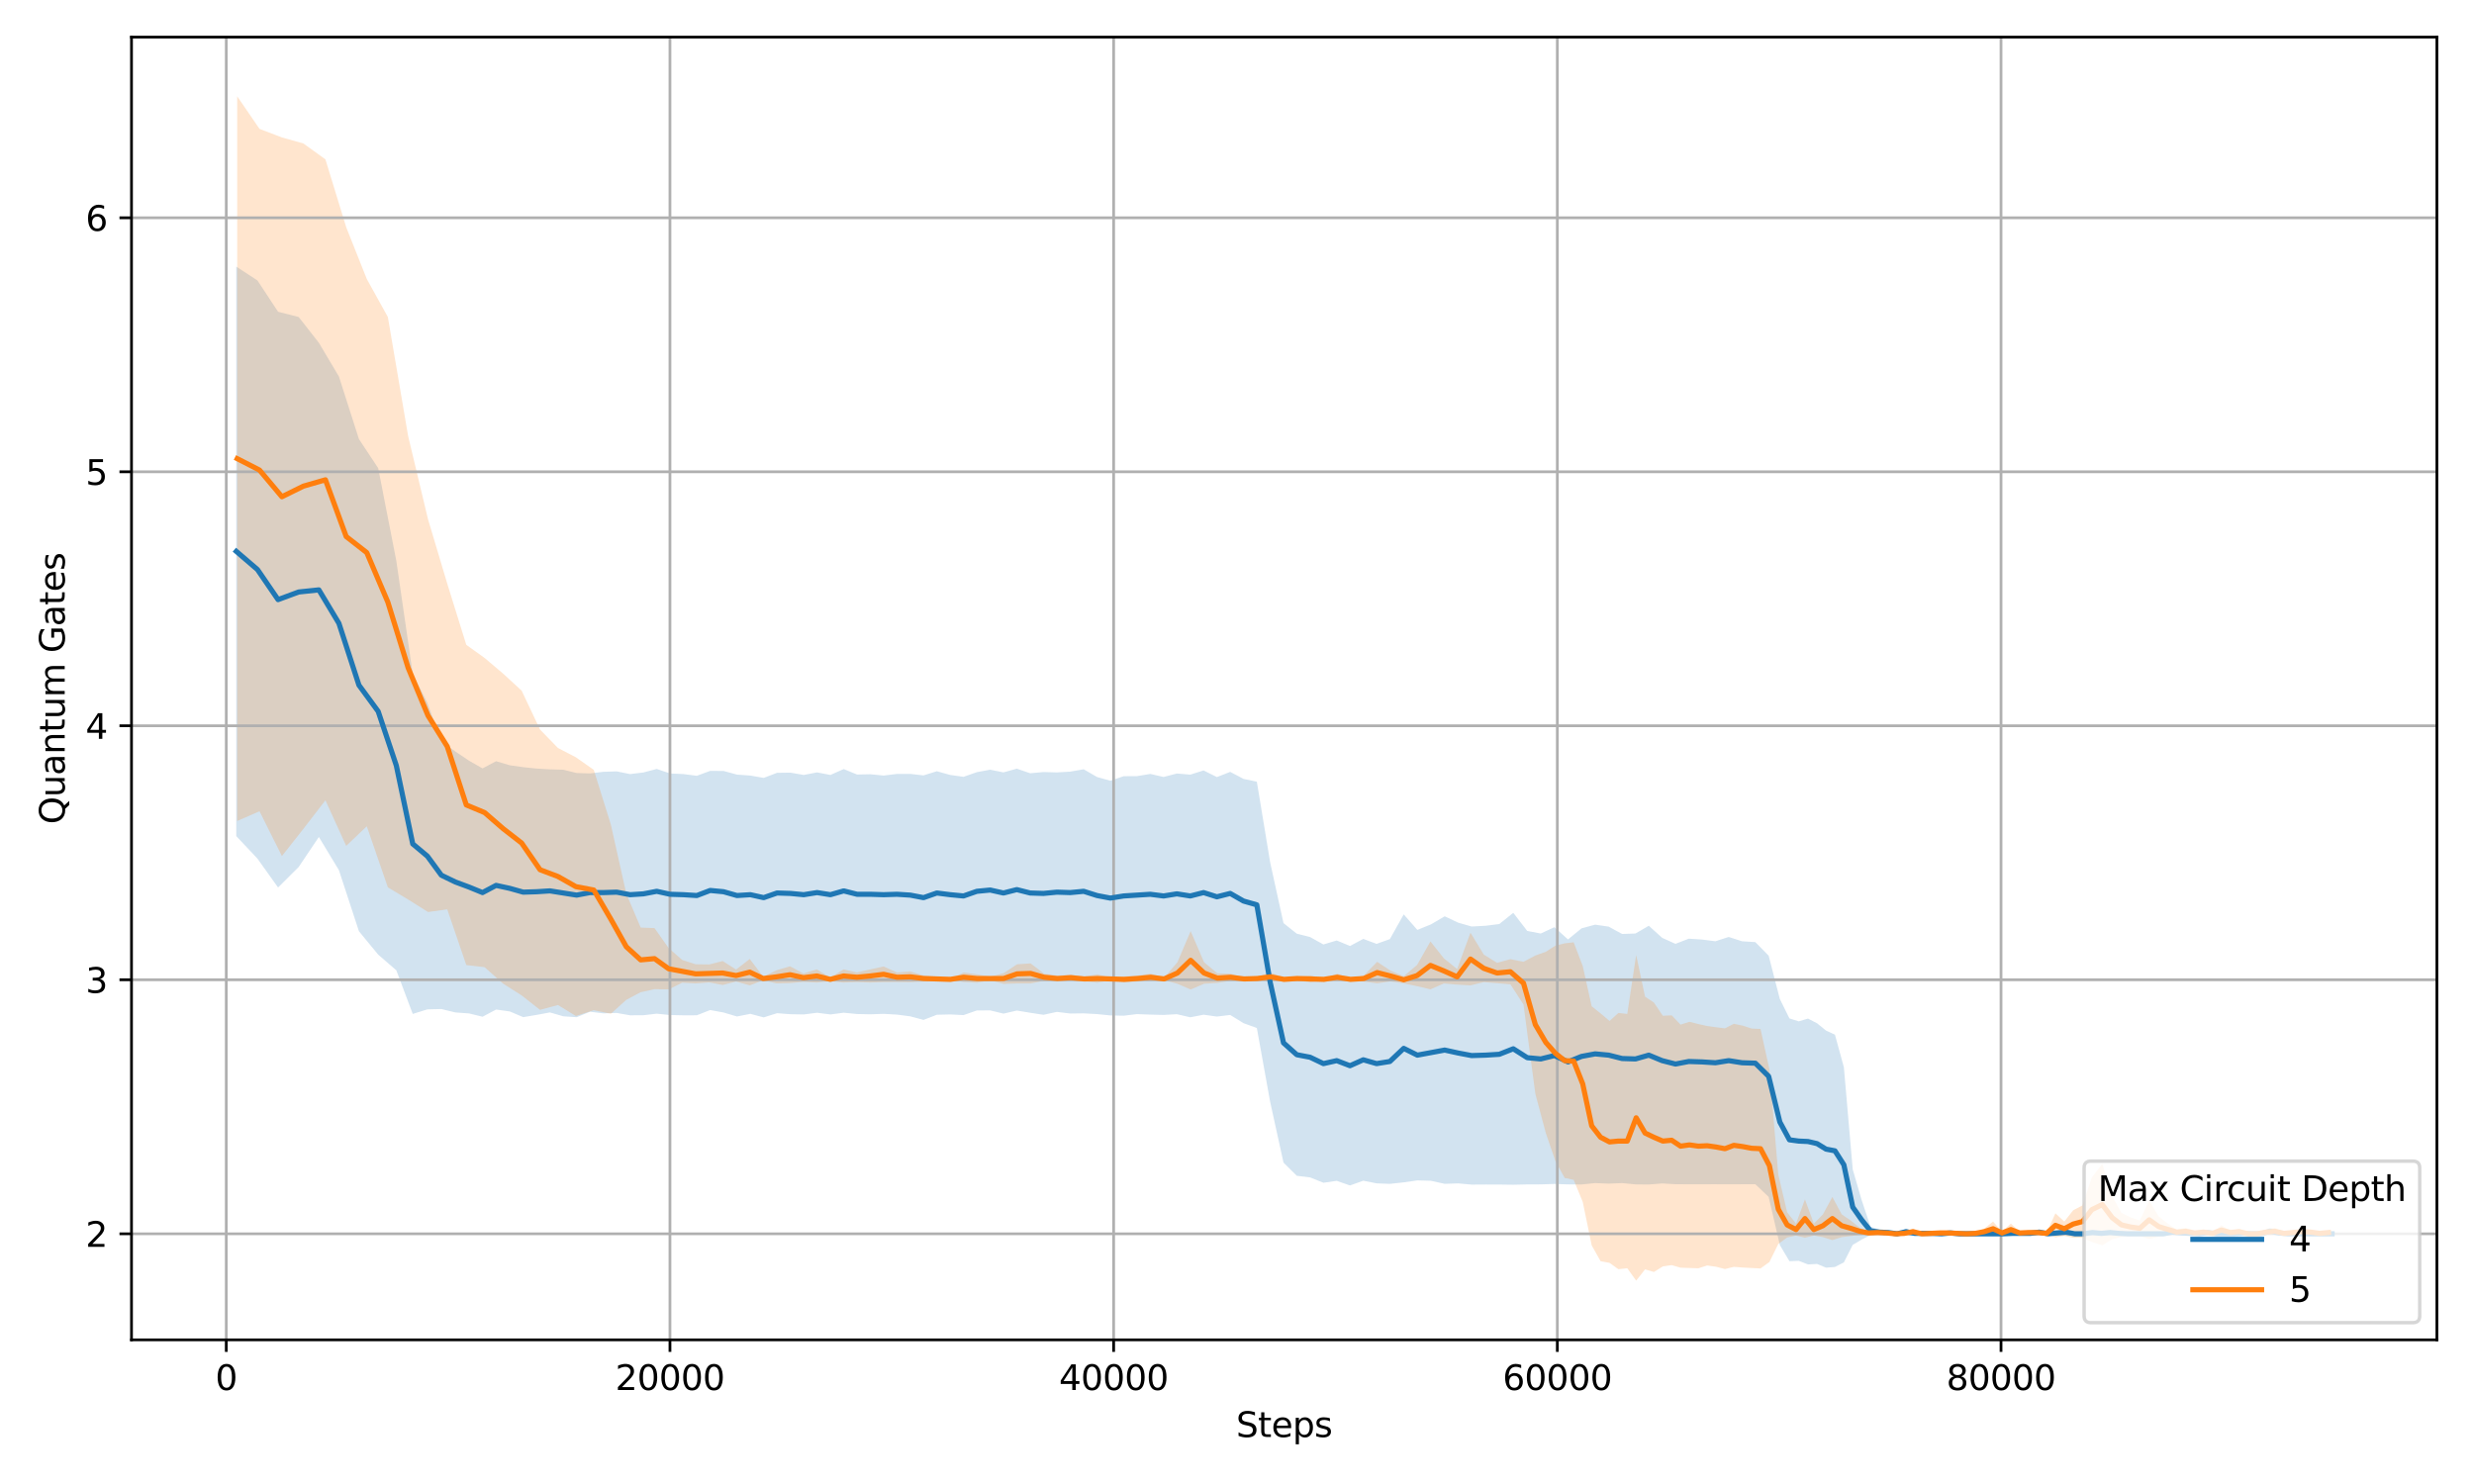 <?xml version="1.0" encoding="utf-8" standalone="no"?>
<!DOCTYPE svg PUBLIC "-//W3C//DTD SVG 1.1//EN"
  "http://www.w3.org/Graphics/SVG/1.1/DTD/svg11.dtd">
<svg xmlns:xlink="http://www.w3.org/1999/xlink" width="720pt" height="432pt" viewBox="0 0 720 432" xmlns="http://www.w3.org/2000/svg" version="1.1">
 <defs>
  <style type="text/css">*{stroke-linejoin: round; stroke-linecap: butt}</style>
 </defs>
 <g id="figure_1">
  <g id="patch_1">
   <path d="M 0 432 
L 720 432 
L 720 0 
L 0 0 
z
" style="fill: #ffffff"/>
  </g>
  <g id="axes_1">
   <g id="patch_2">
    <path d="M 38.27 390.04 
L 709.2 390.04 
L 709.2 10.8 
L 38.27 10.8 
z
" style="fill: #ffffff"/>
   </g>
   <g id="FillBetweenPolyCollection_1">
    <path d="M 68.767 77.611 
L 68.767 243.396 
L 74.933 249.952 
L 80.924 258.354 
L 86.922 252.385 
L 92.797 243.648 
L 98.634 253.307 
L 104.457 271.081 
L 110.061 277.896 
L 115.342 282.459 
L 120.12 295.157 
L 124.381 293.831 
L 128.449 293.734 
L 132.529 294.728 
L 136.512 295.012 
L 140.431 295.979 
L 144.376 293.884 
L 148.347 294.43 
L 152.272 296.096 
L 156.159 295.443 
L 160.039 294.72 
L 163.945 295.847 
L 167.812 296.115 
L 171.706 294.516 
L 175.592 294.992 
L 179.472 294.869 
L 183.372 295.562 
L 187.246 295.536 
L 191.126 295.084 
L 195.038 295.485 
L 198.919 295.562 
L 202.792 295.553 
L 206.679 294.028 
L 210.579 294.746 
L 214.478 295.902 
L 218.371 295.132 
L 222.252 296.169 
L 226.138 294.941 
L 230.025 295.239 
L 233.899 295.307 
L 237.798 294.818 
L 241.672 295.307 
L 245.546 294.801 
L 249.426 295.184 
L 253.287 295.264 
L 257.161 295.132 
L 261.041 295.358 
L 264.908 295.859 
L 268.775 296.901 
L 272.643 295.403 
L 276.536 295.307 
L 280.41 295.502 
L 284.29 294.147 
L 288.164 294.125 
L 292.037 295.069 
L 295.924 294.176 
L 299.804 294.814 
L 303.678 295.413 
L 307.565 294.567 
L 311.471 295.039 
L 315.383 294.99 
L 319.263 295.205 
L 323.137 295.596 
L 327.011 295.676 
L 330.885 295.209 
L 334.759 295.358 
L 338.632 295.456 
L 342.506 295.235 
L 346.399 296.138 
L 350.273 295.388 
L 354.153 295.923 
L 358.027 295.46 
L 361.901 297.852 
L 365.774 299.264 
L 369.661 320.817 
L 373.535 338.44 
L 377.402 342.274 
L 381.282 342.758 
L 385.156 344.305 
L 389.023 343.744 
L 392.884 345.095 
L 396.752 343.706 
L 400.619 344.479 
L 404.486 344.628 
L 408.521 344.188 
L 412.486 343.616 
L 416.417 343.73 
L 420.446 344.618 
L 424.378 344.492 
L 428.278 344.848 
L 432.339 344.821 
L 436.328 344.83 
L 440.402 344.886 
L 444.47 344.795 
L 448.395 344.782 
L 452.372 344.655 
L 456.336 344.783 
L 460.262 344.808 
L 464.232 344.402 
L 468.177 344.566 
L 472.077 344.403 
L 475.964 344.782 
L 479.85 344.821 
L 483.73 344.509 
L 487.604 344.73 
L 491.478 344.756 
L 495.352 344.751 
L 499.225 344.743 
L 503.099 344.764 
L 506.979 344.743 
L 510.853 344.738 
L 514.727 348.431 
L 517.981 362.438 
L 520.776 367.138 
L 523.475 367.031 
L 526.174 368.077 
L 528.815 367.945 
L 531.423 369.024 
L 534.018 368.82 
L 536.614 367.484 
L 539.196 362.379 
L 541.785 360.848 
L 544.368 359.521 
L 546.95 359.368 
L 549.533 359.317 
L 552.115 359.164 
L 554.704 359.419 
L 557.287 359.215 
L 559.869 359.215 
L 562.452 359.215 
L 565.034 359.164 
L 567.623 359.266 
L 570.206 359.164 
L 572.788 359.164 
L 575.371 359.164 
L 577.953 359.164 
L 580.536 359.164 
L 583.118 359.164 
L 585.701 359.215 
L 588.29 359.215 
L 590.879 359.215 
L 593.461 359.368 
L 596.044 359.164 
L 598.626 359.266 
L 601.209 359.368 
L 603.791 359.164 
L 606.374 359.164 
L 608.956 359.317 
L 611.539 359.215 
L 614.121 359.317 
L 616.704 359.215 
L 619.286 359.164 
L 621.869 359.164 
L 624.451 359.164 
L 627.034 359.164 
L 629.616 359.164 
L 632.205 359.368 
L 634.788 359.266 
L 637.37 359.215 
L 639.953 359.164 
L 642.535 359.317 
L 645.118 359.164 
L 647.7 359.164 
L 650.283 359.164 
L 652.865 359.215 
L 655.448 359.164 
L 658.03 359.164 
L 660.613 359.47 
L 663.208 359.266 
L 665.791 359.164 
L 668.373 359.164 
L 670.956 359.164 
L 673.538 359.164 
L 676.121 359.164 
L 678.703 359.164 
L 678.703 359.164 
L 678.703 359.164 
L 676.121 359.164 
L 673.538 359.164 
L 670.956 359.164 
L 668.373 359.164 
L 665.791 359.164 
L 663.208 358.568 
L 660.613 357.378 
L 658.03 359.164 
L 655.448 359.164 
L 652.865 358.866 
L 650.283 359.164 
L 647.7 359.164 
L 645.118 359.164 
L 642.535 358.271 
L 639.953 359.164 
L 637.37 358.866 
L 634.788 358.568 
L 632.205 357.973 
L 629.616 359.164 
L 627.034 359.164 
L 624.451 359.164 
L 621.869 359.164 
L 619.286 359.164 
L 616.704 358.866 
L 614.121 358.271 
L 611.539 358.866 
L 608.956 358.271 
L 606.374 359.164 
L 603.791 359.164 
L 601.209 357.973 
L 598.626 358.568 
L 596.044 359.164 
L 593.461 357.973 
L 590.879 358.866 
L 588.29 358.866 
L 585.701 358.866 
L 583.118 359.164 
L 580.536 359.164 
L 577.953 359.164 
L 575.371 359.164 
L 572.788 359.164 
L 570.206 359.164 
L 567.623 358.568 
L 565.034 359.164 
L 562.452 358.866 
L 559.869 358.866 
L 557.287 358.866 
L 554.704 357.676 
L 552.115 359.164 
L 549.533 358.271 
L 546.95 357.973 
L 544.368 357.081 
L 541.785 349.345 
L 539.196 340.42 
L 536.614 310.667 
L 534.018 301.198 
L 531.423 300.007 
L 528.815 297.882 
L 526.174 296.518 
L 523.475 297.317 
L 520.776 296.471 
L 517.981 290.819 
L 514.727 278.207 
L 510.853 274.259 
L 506.979 274.008 
L 503.099 272.754 
L 499.225 274.008 
L 495.352 273.506 
L 491.478 273.255 
L 487.604 274.76 
L 483.73 273.009 
L 479.85 269.493 
L 475.964 271.751 
L 472.077 271.882 
L 468.177 269.748 
L 464.232 269.173 
L 460.262 270.246 
L 456.336 273.475 
L 452.372 269.906 
L 448.395 271.751 
L 444.47 270.998 
L 440.402 265.731 
L 436.328 268.991 
L 432.339 269.493 
L 428.278 269.712 
L 424.378 268.59 
L 420.446 266.738 
L 416.417 269.105 
L 412.486 270.698 
L 408.521 266.182 
L 404.486 273.383 
L 400.619 274.765 
L 396.752 273.32 
L 392.884 275.381 
L 389.023 273.775 
L 385.156 274.939 
L 381.282 272.789 
L 377.402 271.794 
L 373.535 268.726 
L 369.661 251.103 
L 365.774 227.551 
L 361.901 226.744 
L 358.027 224.7 
L 354.153 226.209 
L 350.273 224.279 
L 346.399 225.501 
L 342.506 225.172 
L 338.632 226.183 
L 334.759 225.295 
L 330.885 225.937 
L 327.011 225.962 
L 323.137 227.276 
L 319.263 226.188 
L 315.383 223.937 
L 311.471 224.628 
L 307.565 224.853 
L 303.678 224.747 
L 299.804 225.1 
L 295.924 223.765 
L 292.037 224.845 
L 288.164 224.063 
L 284.29 224.781 
L 280.41 226.137 
L 276.536 225.593 
L 272.643 224.511 
L 268.775 225.724 
L 264.908 225.287 
L 261.041 225.295 
L 257.161 225.767 
L 253.287 225.389 
L 249.426 225.47 
L 245.546 223.88 
L 241.672 225.593 
L 237.798 224.849 
L 233.899 225.593 
L 230.025 224.921 
L 226.138 224.972 
L 222.252 226.455 
L 218.371 225.767 
L 214.478 225.491 
L 210.579 224.428 
L 206.679 224.407 
L 202.792 225.839 
L 198.919 225.338 
L 195.038 225.168 
L 191.126 223.844 
L 187.246 224.87 
L 183.372 225.338 
L 179.472 224.551 
L 175.592 224.675 
L 171.706 225.151 
L 167.812 225.031 
L 163.945 224.067 
L 160.039 223.961 
L 156.159 223.731 
L 152.272 223.325 
L 148.347 222.773 
L 144.376 221.593 
L 140.431 223.688 
L 136.512 221.451 
L 132.529 218.777 
L 128.449 215.828 
L 124.381 204.64 
L 120.12 196.166 
L 115.342 163.266 
L 110.061 136.279 
L 104.457 127.813 
L 98.634 109.601 
L 92.797 99.788 
L 86.922 92.284 
L 80.924 90.752 
L 74.933 81.654 
L 68.767 77.611 
z
" clip-path="url(#p186c076cdc)" style="fill: #1f77b4; fill-opacity: 0.2"/>
   </g>
   <g id="FillBetweenPolyCollection_2">
    <path d="M 69.032 28.038 
L 69.032 238.991 
L 75.527 236.161 
L 82.041 249.208 
L 88.291 241.287 
L 94.708 232.962 
L 100.751 246.243 
L 106.743 240.535 
L 112.876 258.305 
L 118.777 261.852 
L 124.562 265.493 
L 130.166 264.717 
L 135.705 280.93 
L 141.032 281.55 
L 146.429 286.347 
L 151.814 289.771 
L 157.166 293.981 
L 162.376 292.563 
L 167.599 295.76 
L 172.803 294.079 
L 177.787 295.107 
L 182.268 291.058 
L 186.452 288.84 
L 190.474 287.947 
L 194.612 288.023 
L 198.538 286.067 
L 202.444 286.284 
L 206.427 285.986 
L 210.327 286.735 
L 214.22 285.731 
L 218.204 286.837 
L 222.116 285.374 
L 226.022 286.275 
L 229.922 286.182 
L 233.828 285.824 
L 237.721 286.029 
L 241.62 285.62 
L 245.507 286.029 
L 249.381 285.875 
L 253.268 286.029 
L 257.161 285.884 
L 261.06 285.875 
L 264.934 285.927 
L 268.821 285.722 
L 272.701 285.671 
L 276.588 285.272 
L 280.461 285.875 
L 284.342 286.071 
L 288.215 285.374 
L 292.089 286.419 
L 296.008 286.284 
L 299.933 286.288 
L 303.852 285.527 
L 307.733 285.722 
L 311.632 285.476 
L 315.512 285.671 
L 319.38 286.071 
L 323.273 285.323 
L 327.147 285.969 
L 331.014 285.722 
L 334.913 285.527 
L 338.787 285.323 
L 342.661 286.386 
L 346.515 288.045 
L 350.415 286.386 
L 354.282 286.122 
L 358.156 285.527 
L 362.03 285.323 
L 365.904 285.374 
L 369.79 285.578 
L 373.67 285.62 
L 377.538 285.374 
L 381.418 286.02 
L 385.292 285.272 
L 389.172 285.527 
L 393.046 285.272 
L 396.913 285.722 
L 400.787 286.263 
L 404.654 285.68 
L 408.528 286.266 
L 412.414 287.079 
L 416.301 288.002 
L 420.194 286.293 
L 424.068 286.624 
L 427.948 286.851 
L 431.822 285.902 
L 435.696 286.212 
L 439.57 286.539 
L 443.379 292.434 
L 446.826 318.408 
L 449.88 329.858 
L 452.695 338.07 
L 455.362 342.906 
L 457.976 343.459 
L 460.617 349.871 
L 463.225 362.533 
L 465.814 367.135 
L 468.416 367.626 
L 470.999 369.471 
L 473.581 369.189 
L 476.17 372.802 
L 478.753 369.523 
L 481.335 370.279 
L 483.924 368.659 
L 486.507 368.285 
L 489.089 369.033 
L 491.672 369.117 
L 494.254 369.207 
L 496.837 368.387 
L 499.419 368.757 
L 502.008 369.424 
L 504.597 368.787 
L 507.18 368.982 
L 509.769 369.126 
L 512.357 369.25 
L 514.94 367.382 
L 517.529 362.124 
L 520.111 360.236 
L 522.694 359.674 
L 525.289 360.304 
L 527.878 359.674 
L 530.519 360.133 
L 533.269 361.001 
L 535.987 360.133 
L 538.609 359.827 
L 541.223 359.47 
L 543.812 359.266 
L 546.408 359.317 
L 548.99 359.266 
L 551.573 359.164 
L 554.162 359.215 
L 556.744 359.419 
L 559.327 359.164 
L 561.909 359.215 
L 564.498 359.266 
L 567.1 359.266 
L 569.689 359.215 
L 572.278 359.164 
L 574.861 359.215 
L 577.45 359.419 
L 580.039 359.776 
L 582.627 359.266 
L 585.216 359.674 
L 587.812 359.266 
L 590.401 359.317 
L 593.016 359.317 
L 595.598 359.215 
L 598.187 360.184 
L 600.77 359.776 
L 603.352 360.338 
L 606.07 360.295 
L 608.782 361.55 
L 611.81 362.511 
L 614.702 360.755 
L 617.42 360.061 
L 620.113 359.98 
L 622.74 359.827 
L 625.471 360.674 
L 628.241 360.031 
L 630.882 359.674 
L 633.496 359.368 
L 636.105 359.47 
L 638.707 359.266 
L 641.296 359.368 
L 643.878 359.215 
L 646.493 359.449 
L 649.095 359.317 
L 651.684 359.419 
L 654.292 359.164 
L 656.875 359.164 
L 659.457 359.368 
L 662.085 359.47 
L 664.68 359.215 
L 667.263 359.317 
L 669.89 359.419 
L 672.479 359.368 
L 675.068 359.215 
L 677.651 359.317 
L 677.651 358.271 
L 677.651 358.271 
L 675.068 358.866 
L 672.479 357.973 
L 669.89 357.676 
L 667.263 358.271 
L 664.68 358.866 
L 662.085 357.378 
L 659.457 357.973 
L 656.875 359.164 
L 654.292 359.164 
L 651.684 357.676 
L 649.095 358.271 
L 646.493 356.66 
L 643.878 358.866 
L 641.296 357.973 
L 638.707 358.568 
L 636.105 357.378 
L 633.496 357.973 
L 630.882 356.188 
L 628.241 354.106 
L 625.471 349.52 
L 622.74 355.296 
L 620.113 354.403 
L 617.42 353.09 
L 614.702 348.206 
L 611.81 338.809 
L 608.782 342.728 
L 606.07 350.884 
L 603.352 352.32 
L 600.77 355.593 
L 598.187 353.213 
L 595.598 358.866 
L 593.016 358.271 
L 590.401 358.271 
L 587.812 358.568 
L 585.216 356.188 
L 582.627 358.568 
L 580.039 355.593 
L 577.45 357.676 
L 574.861 358.866 
L 572.278 359.164 
L 569.689 358.866 
L 567.1 358.568 
L 564.498 358.568 
L 561.909 358.866 
L 559.327 359.164 
L 556.744 357.676 
L 554.162 358.866 
L 551.573 359.164 
L 548.99 358.568 
L 546.408 358.271 
L 543.812 358.568 
L 541.223 357.378 
L 538.609 355.296 
L 535.987 353.511 
L 533.269 348.453 
L 530.519 353.511 
L 527.878 356.188 
L 525.289 349.15 
L 522.694 356.188 
L 520.111 352.916 
L 517.529 341.907 
L 514.94 311.262 
L 512.357 299.536 
L 509.769 299.412 
L 507.18 298.571 
L 504.597 298.027 
L 502.008 299.361 
L 499.419 299.043 
L 496.837 298.673 
L 494.254 298.099 
L 491.672 297.45 
L 489.089 298.273 
L 486.507 295.571 
L 483.924 295.69 
L 481.335 291.851 
L 478.753 290.143 
L 476.17 277.991 
L 473.581 295.16 
L 470.999 294.877 
L 468.416 297.215 
L 465.814 294.995 
L 463.225 292.943 
L 460.617 281.203 
L 457.976 274.306 
L 455.362 274.612 
L 452.695 275.259 
L 449.88 277.062 
L 446.826 278.16 
L 443.379 279.979 
L 439.57 279.219 
L 435.696 280.286 
L 431.822 277.885 
L 427.948 271.513 
L 424.068 282.092 
L 420.194 278.973 
L 416.301 274.059 
L 412.414 280.898 
L 408.528 284.175 
L 404.654 282.543 
L 400.787 279.988 
L 396.913 283.979 
L 393.046 284.923 
L 389.172 283.435 
L 385.292 284.923 
L 381.418 283.928 
L 377.538 284.328 
L 373.67 284.575 
L 369.79 283.138 
L 365.904 284.328 
L 362.03 284.626 
L 358.156 283.435 
L 354.282 283.333 
L 350.415 280.112 
L 346.515 271.058 
L 342.661 280.112 
L 338.787 284.626 
L 334.913 283.435 
L 331.014 283.979 
L 327.147 284.226 
L 323.273 284.626 
L 319.38 283.631 
L 315.512 284.277 
L 311.632 283.733 
L 307.733 283.979 
L 303.852 283.435 
L 299.933 280.456 
L 296.008 280.707 
L 292.089 283.282 
L 288.215 284.328 
L 284.342 283.631 
L 280.461 283.087 
L 276.588 284.923 
L 272.701 284.277 
L 268.821 283.979 
L 264.934 282.789 
L 261.06 283.087 
L 257.161 281.353 
L 253.268 282.194 
L 249.381 283.087 
L 245.507 282.194 
L 241.62 284.575 
L 237.721 282.194 
L 233.828 283.384 
L 229.922 281.302 
L 226.022 282.441 
L 222.116 284.328 
L 218.204 279.168 
L 214.22 282.245 
L 210.327 279.763 
L 206.427 280.758 
L 202.444 280.707 
L 198.538 279.444 
L 194.612 276.01 
L 190.474 270.17 
L 186.452 270.017 
L 182.268 260.158 
L 177.787 240.088 
L 172.803 224.11 
L 167.599 220.456 
L 162.376 217.738 
L 157.166 212.376 
L 151.814 201.058 
L 146.429 196.103 
L 141.032 191.533 
L 135.705 187.716 
L 130.166 169.916 
L 124.562 151.147 
L 118.777 126.936 
L 112.876 92.279 
L 106.743 81.212 
L 100.751 66.137 
L 94.708 46.391 
L 88.291 41.763 
L 82.041 40.004 
L 75.527 37.522 
L 69.032 28.038 
z
" clip-path="url(#p186c076cdc)" style="fill: #ff7f0e; fill-opacity: 0.2"/>
   </g>
   <g id="matplotlib.axis_1">
    <g id="xtick_1">
     <g id="line2d_1">
      <path d="M 65.849 390.04 
L 65.849 10.8 
" clip-path="url(#p186c076cdc)" style="fill: none; stroke: #b0b0b0; stroke-width: 0.8; stroke-linecap: square"/>
     </g>
     <g id="line2d_2">
      <defs>
       <path id="m378c12bf76" d="M 0 0 
L 0 3.5 
" style="stroke: #000000; stroke-width: 0.8"/>
      </defs>
      <g>
       <use xlink:href="#m378c12bf76" x="65.849" y="390.04" style="stroke: #000000; stroke-width: 0.8"/>
      </g>
     </g>
     <g id="text_1">
      <!-- 0 -->
      <g transform="translate(62.667 404.638) scale(0.1 -0.1)">
       <defs>
        <path id="DejaVuSans-30" d="M 2034 4250 
Q 1547 4250 1301 3770 
Q 1056 3291 1056 2328 
Q 1056 1369 1301 889 
Q 1547 409 2034 409 
Q 2525 409 2770 889 
Q 3016 1369 3016 2328 
Q 3016 3291 2770 3770 
Q 2525 4250 2034 4250 
z
M 2034 4750 
Q 2819 4750 3233 4129 
Q 3647 3509 3647 2328 
Q 3647 1150 3233 529 
Q 2819 -91 2034 -91 
Q 1250 -91 836 529 
Q 422 1150 422 2328 
Q 422 3509 836 4129 
Q 1250 4750 2034 4750 
z
" transform="scale(0.016)"/>
       </defs>
       <use xlink:href="#DejaVuSans-30"/>
      </g>
     </g>
    </g>
    <g id="xtick_2">
     <g id="line2d_3">
      <path d="M 194.974 390.04 
L 194.974 10.8 
" clip-path="url(#p186c076cdc)" style="fill: none; stroke: #b0b0b0; stroke-width: 0.8; stroke-linecap: square"/>
     </g>
     <g id="line2d_4">
      <g>
       <use xlink:href="#m378c12bf76" x="194.974" y="390.04" style="stroke: #000000; stroke-width: 0.8"/>
      </g>
     </g>
     <g id="text_2">
      <!-- 20000 -->
      <g transform="translate(179.068 404.638) scale(0.1 -0.1)">
       <defs>
        <path id="DejaVuSans-32" d="M 1228 531 
L 3431 531 
L 3431 0 
L 469 0 
L 469 531 
Q 828 903 1448 1529 
Q 2069 2156 2228 2338 
Q 2531 2678 2651 2914 
Q 2772 3150 2772 3378 
Q 2772 3750 2511 3984 
Q 2250 4219 1831 4219 
Q 1534 4219 1204 4116 
Q 875 4013 500 3803 
L 500 4441 
Q 881 4594 1212 4672 
Q 1544 4750 1819 4750 
Q 2544 4750 2975 4387 
Q 3406 4025 3406 3419 
Q 3406 3131 3298 2873 
Q 3191 2616 2906 2266 
Q 2828 2175 2409 1742 
Q 1991 1309 1228 531 
z
" transform="scale(0.016)"/>
       </defs>
       <use xlink:href="#DejaVuSans-32"/>
       <use xlink:href="#DejaVuSans-30" transform="translate(63.623 0)"/>
       <use xlink:href="#DejaVuSans-30" transform="translate(127.246 0)"/>
       <use xlink:href="#DejaVuSans-30" transform="translate(190.869 0)"/>
       <use xlink:href="#DejaVuSans-30" transform="translate(254.492 0)"/>
      </g>
     </g>
    </g>
    <g id="xtick_3">
     <g id="line2d_5">
      <path d="M 324.099 390.04 
L 324.099 10.8 
" clip-path="url(#p186c076cdc)" style="fill: none; stroke: #b0b0b0; stroke-width: 0.8; stroke-linecap: square"/>
     </g>
     <g id="line2d_6">
      <g>
       <use xlink:href="#m378c12bf76" x="324.099" y="390.04" style="stroke: #000000; stroke-width: 0.8"/>
      </g>
     </g>
     <g id="text_3">
      <!-- 40000 -->
      <g transform="translate(308.193 404.638) scale(0.1 -0.1)">
       <defs>
        <path id="DejaVuSans-34" d="M 2419 4116 
L 825 1625 
L 2419 1625 
L 2419 4116 
z
M 2253 4666 
L 3047 4666 
L 3047 1625 
L 3713 1625 
L 3713 1100 
L 3047 1100 
L 3047 0 
L 2419 0 
L 2419 1100 
L 313 1100 
L 313 1709 
L 2253 4666 
z
" transform="scale(0.016)"/>
       </defs>
       <use xlink:href="#DejaVuSans-34"/>
       <use xlink:href="#DejaVuSans-30" transform="translate(63.623 0)"/>
       <use xlink:href="#DejaVuSans-30" transform="translate(127.246 0)"/>
       <use xlink:href="#DejaVuSans-30" transform="translate(190.869 0)"/>
       <use xlink:href="#DejaVuSans-30" transform="translate(254.492 0)"/>
      </g>
     </g>
    </g>
    <g id="xtick_4">
     <g id="line2d_7">
      <path d="M 453.225 390.04 
L 453.225 10.8 
" clip-path="url(#p186c076cdc)" style="fill: none; stroke: #b0b0b0; stroke-width: 0.8; stroke-linecap: square"/>
     </g>
     <g id="line2d_8">
      <g>
       <use xlink:href="#m378c12bf76" x="453.225" y="390.04" style="stroke: #000000; stroke-width: 0.8"/>
      </g>
     </g>
     <g id="text_4">
      <!-- 60000 -->
      <g transform="translate(437.318 404.638) scale(0.1 -0.1)">
       <defs>
        <path id="DejaVuSans-36" d="M 2113 2584 
Q 1688 2584 1439 2293 
Q 1191 2003 1191 1497 
Q 1191 994 1439 701 
Q 1688 409 2113 409 
Q 2538 409 2786 701 
Q 3034 994 3034 1497 
Q 3034 2003 2786 2293 
Q 2538 2584 2113 2584 
z
M 3366 4563 
L 3366 3988 
Q 3128 4100 2886 4159 
Q 2644 4219 2406 4219 
Q 1781 4219 1451 3797 
Q 1122 3375 1075 2522 
Q 1259 2794 1537 2939 
Q 1816 3084 2150 3084 
Q 2853 3084 3261 2657 
Q 3669 2231 3669 1497 
Q 3669 778 3244 343 
Q 2819 -91 2113 -91 
Q 1303 -91 875 529 
Q 447 1150 447 2328 
Q 447 3434 972 4092 
Q 1497 4750 2381 4750 
Q 2619 4750 2861 4703 
Q 3103 4656 3366 4563 
z
" transform="scale(0.016)"/>
       </defs>
       <use xlink:href="#DejaVuSans-36"/>
       <use xlink:href="#DejaVuSans-30" transform="translate(63.623 0)"/>
       <use xlink:href="#DejaVuSans-30" transform="translate(127.246 0)"/>
       <use xlink:href="#DejaVuSans-30" transform="translate(190.869 0)"/>
       <use xlink:href="#DejaVuSans-30" transform="translate(254.492 0)"/>
      </g>
     </g>
    </g>
    <g id="xtick_5">
     <g id="line2d_9">
      <path d="M 582.35 390.04 
L 582.35 10.8 
" clip-path="url(#p186c076cdc)" style="fill: none; stroke: #b0b0b0; stroke-width: 0.8; stroke-linecap: square"/>
     </g>
     <g id="line2d_10">
      <g>
       <use xlink:href="#m378c12bf76" x="582.35" y="390.04" style="stroke: #000000; stroke-width: 0.8"/>
      </g>
     </g>
     <g id="text_5">
      <!-- 80000 -->
      <g transform="translate(566.444 404.638) scale(0.1 -0.1)">
       <defs>
        <path id="DejaVuSans-38" d="M 2034 2216 
Q 1584 2216 1326 1975 
Q 1069 1734 1069 1313 
Q 1069 891 1326 650 
Q 1584 409 2034 409 
Q 2484 409 2743 651 
Q 3003 894 3003 1313 
Q 3003 1734 2745 1975 
Q 2488 2216 2034 2216 
z
M 1403 2484 
Q 997 2584 770 2862 
Q 544 3141 544 3541 
Q 544 4100 942 4425 
Q 1341 4750 2034 4750 
Q 2731 4750 3128 4425 
Q 3525 4100 3525 3541 
Q 3525 3141 3298 2862 
Q 3072 2584 2669 2484 
Q 3125 2378 3379 2068 
Q 3634 1759 3634 1313 
Q 3634 634 3220 271 
Q 2806 -91 2034 -91 
Q 1263 -91 848 271 
Q 434 634 434 1313 
Q 434 1759 690 2068 
Q 947 2378 1403 2484 
z
M 1172 3481 
Q 1172 3119 1398 2916 
Q 1625 2713 2034 2713 
Q 2441 2713 2670 2916 
Q 2900 3119 2900 3481 
Q 2900 3844 2670 4047 
Q 2441 4250 2034 4250 
Q 1625 4250 1398 4047 
Q 1172 3844 1172 3481 
z
" transform="scale(0.016)"/>
       </defs>
       <use xlink:href="#DejaVuSans-38"/>
       <use xlink:href="#DejaVuSans-30" transform="translate(63.623 0)"/>
       <use xlink:href="#DejaVuSans-30" transform="translate(127.246 0)"/>
       <use xlink:href="#DejaVuSans-30" transform="translate(190.869 0)"/>
       <use xlink:href="#DejaVuSans-30" transform="translate(254.492 0)"/>
      </g>
     </g>
    </g>
    <g id="text_6">
     <!-- Steps -->
     <g transform="translate(359.745 418.317) scale(0.1 -0.1)">
      <defs>
       <path id="DejaVuSans-53" d="M 3425 4513 
L 3425 3897 
Q 3066 4069 2747 4153 
Q 2428 4238 2131 4238 
Q 1616 4238 1336 4038 
Q 1056 3838 1056 3469 
Q 1056 3159 1242 3001 
Q 1428 2844 1947 2747 
L 2328 2669 
Q 3034 2534 3370 2195 
Q 3706 1856 3706 1288 
Q 3706 609 3251 259 
Q 2797 -91 1919 -91 
Q 1588 -91 1214 -16 
Q 841 59 441 206 
L 441 856 
Q 825 641 1194 531 
Q 1563 422 1919 422 
Q 2459 422 2753 634 
Q 3047 847 3047 1241 
Q 3047 1584 2836 1778 
Q 2625 1972 2144 2069 
L 1759 2144 
Q 1053 2284 737 2584 
Q 422 2884 422 3419 
Q 422 4038 858 4394 
Q 1294 4750 2059 4750 
Q 2388 4750 2728 4690 
Q 3069 4631 3425 4513 
z
" transform="scale(0.016)"/>
       <path id="DejaVuSans-74" d="M 1172 4494 
L 1172 3500 
L 2356 3500 
L 2356 3053 
L 1172 3053 
L 1172 1153 
Q 1172 725 1289 603 
Q 1406 481 1766 481 
L 2356 481 
L 2356 0 
L 1766 0 
Q 1100 0 847 248 
Q 594 497 594 1153 
L 594 3053 
L 172 3053 
L 172 3500 
L 594 3500 
L 594 4494 
L 1172 4494 
z
" transform="scale(0.016)"/>
       <path id="DejaVuSans-65" d="M 3597 1894 
L 3597 1613 
L 953 1613 
Q 991 1019 1311 708 
Q 1631 397 2203 397 
Q 2534 397 2845 478 
Q 3156 559 3463 722 
L 3463 178 
Q 3153 47 2828 -22 
Q 2503 -91 2169 -91 
Q 1331 -91 842 396 
Q 353 884 353 1716 
Q 353 2575 817 3079 
Q 1281 3584 2069 3584 
Q 2775 3584 3186 3129 
Q 3597 2675 3597 1894 
z
M 3022 2063 
Q 3016 2534 2758 2815 
Q 2500 3097 2075 3097 
Q 1594 3097 1305 2825 
Q 1016 2553 972 2059 
L 3022 2063 
z
" transform="scale(0.016)"/>
       <path id="DejaVuSans-70" d="M 1159 525 
L 1159 -1331 
L 581 -1331 
L 581 3500 
L 1159 3500 
L 1159 2969 
Q 1341 3281 1617 3432 
Q 1894 3584 2278 3584 
Q 2916 3584 3314 3078 
Q 3713 2572 3713 1747 
Q 3713 922 3314 415 
Q 2916 -91 2278 -91 
Q 1894 -91 1617 61 
Q 1341 213 1159 525 
z
M 3116 1747 
Q 3116 2381 2855 2742 
Q 2594 3103 2138 3103 
Q 1681 3103 1420 2742 
Q 1159 2381 1159 1747 
Q 1159 1113 1420 752 
Q 1681 391 2138 391 
Q 2594 391 2855 752 
Q 3116 1113 3116 1747 
z
" transform="scale(0.016)"/>
       <path id="DejaVuSans-73" d="M 2834 3397 
L 2834 2853 
Q 2591 2978 2328 3040 
Q 2066 3103 1784 3103 
Q 1356 3103 1142 2972 
Q 928 2841 928 2578 
Q 928 2378 1081 2264 
Q 1234 2150 1697 2047 
L 1894 2003 
Q 2506 1872 2764 1633 
Q 3022 1394 3022 966 
Q 3022 478 2636 193 
Q 2250 -91 1575 -91 
Q 1294 -91 989 -36 
Q 684 19 347 128 
L 347 722 
Q 666 556 975 473 
Q 1284 391 1588 391 
Q 1994 391 2212 530 
Q 2431 669 2431 922 
Q 2431 1156 2273 1281 
Q 2116 1406 1581 1522 
L 1381 1569 
Q 847 1681 609 1914 
Q 372 2147 372 2553 
Q 372 3047 722 3315 
Q 1072 3584 1716 3584 
Q 2034 3584 2315 3537 
Q 2597 3491 2834 3397 
z
" transform="scale(0.016)"/>
      </defs>
      <use xlink:href="#DejaVuSans-53"/>
      <use xlink:href="#DejaVuSans-74" transform="translate(63.477 0)"/>
      <use xlink:href="#DejaVuSans-65" transform="translate(102.686 0)"/>
      <use xlink:href="#DejaVuSans-70" transform="translate(164.209 0)"/>
      <use xlink:href="#DejaVuSans-73" transform="translate(227.686 0)"/>
     </g>
    </g>
   </g>
   <g id="matplotlib.axis_2">
    <g id="ytick_1">
     <g id="line2d_11">
      <path d="M 38.27 359.164 
L 709.2 359.164 
" clip-path="url(#p186c076cdc)" style="fill: none; stroke: #b0b0b0; stroke-width: 0.8; stroke-linecap: square"/>
     </g>
     <g id="line2d_12">
      <defs>
       <path id="m9b7e6138d9" d="M 0 0 
L -3.5 0 
" style="stroke: #000000; stroke-width: 0.8"/>
      </defs>
      <g>
       <use xlink:href="#m9b7e6138d9" x="38.27" y="359.164" style="stroke: #000000; stroke-width: 0.8"/>
      </g>
     </g>
     <g id="text_7">
      <!-- 2 -->
      <g transform="translate(24.907 362.963) scale(0.1 -0.1)">
       <use xlink:href="#DejaVuSans-32"/>
      </g>
     </g>
    </g>
    <g id="ytick_2">
     <g id="line2d_13">
      <path d="M 38.27 285.221 
L 709.2 285.221 
" clip-path="url(#p186c076cdc)" style="fill: none; stroke: #b0b0b0; stroke-width: 0.8; stroke-linecap: square"/>
     </g>
     <g id="line2d_14">
      <g>
       <use xlink:href="#m9b7e6138d9" x="38.27" y="285.221" style="stroke: #000000; stroke-width: 0.8"/>
      </g>
     </g>
     <g id="text_8">
      <!-- 3 -->
      <g transform="translate(24.907 289.02) scale(0.1 -0.1)">
       <defs>
        <path id="DejaVuSans-33" d="M 2597 2516 
Q 3050 2419 3304 2112 
Q 3559 1806 3559 1356 
Q 3559 666 3084 287 
Q 2609 -91 1734 -91 
Q 1441 -91 1130 -33 
Q 819 25 488 141 
L 488 750 
Q 750 597 1062 519 
Q 1375 441 1716 441 
Q 2309 441 2620 675 
Q 2931 909 2931 1356 
Q 2931 1769 2642 2001 
Q 2353 2234 1838 2234 
L 1294 2234 
L 1294 2753 
L 1863 2753 
Q 2328 2753 2575 2939 
Q 2822 3125 2822 3475 
Q 2822 3834 2567 4026 
Q 2313 4219 1838 4219 
Q 1578 4219 1281 4162 
Q 984 4106 628 3988 
L 628 4550 
Q 988 4650 1302 4700 
Q 1616 4750 1894 4750 
Q 2613 4750 3031 4423 
Q 3450 4097 3450 3541 
Q 3450 3153 3228 2886 
Q 3006 2619 2597 2516 
z
" transform="scale(0.016)"/>
       </defs>
       <use xlink:href="#DejaVuSans-33"/>
      </g>
     </g>
    </g>
    <g id="ytick_3">
     <g id="line2d_15">
      <path d="M 38.27 211.278 
L 709.2 211.278 
" clip-path="url(#p186c076cdc)" style="fill: none; stroke: #b0b0b0; stroke-width: 0.8; stroke-linecap: square"/>
     </g>
     <g id="line2d_16">
      <g>
       <use xlink:href="#m9b7e6138d9" x="38.27" y="211.278" style="stroke: #000000; stroke-width: 0.8"/>
      </g>
     </g>
     <g id="text_9">
      <!-- 4 -->
      <g transform="translate(24.907 215.077) scale(0.1 -0.1)">
       <use xlink:href="#DejaVuSans-34"/>
      </g>
     </g>
    </g>
    <g id="ytick_4">
     <g id="line2d_17">
      <path d="M 38.27 137.335 
L 709.2 137.335 
" clip-path="url(#p186c076cdc)" style="fill: none; stroke: #b0b0b0; stroke-width: 0.8; stroke-linecap: square"/>
     </g>
     <g id="line2d_18">
      <g>
       <use xlink:href="#m9b7e6138d9" x="38.27" y="137.335" style="stroke: #000000; stroke-width: 0.8"/>
      </g>
     </g>
     <g id="text_10">
      <!-- 5 -->
      <g transform="translate(24.907 141.134) scale(0.1 -0.1)">
       <defs>
        <path id="DejaVuSans-35" d="M 691 4666 
L 3169 4666 
L 3169 4134 
L 1269 4134 
L 1269 2991 
Q 1406 3038 1543 3061 
Q 1681 3084 1819 3084 
Q 2600 3084 3056 2656 
Q 3513 2228 3513 1497 
Q 3513 744 3044 326 
Q 2575 -91 1722 -91 
Q 1428 -91 1123 -41 
Q 819 9 494 109 
L 494 744 
Q 775 591 1075 516 
Q 1375 441 1709 441 
Q 2250 441 2565 725 
Q 2881 1009 2881 1497 
Q 2881 1984 2565 2268 
Q 2250 2553 1709 2553 
Q 1456 2553 1204 2497 
Q 953 2441 691 2322 
L 691 4666 
z
" transform="scale(0.016)"/>
       </defs>
       <use xlink:href="#DejaVuSans-35"/>
      </g>
     </g>
    </g>
    <g id="ytick_5">
     <g id="line2d_19">
      <path d="M 38.27 63.392 
L 709.2 63.392 
" clip-path="url(#p186c076cdc)" style="fill: none; stroke: #b0b0b0; stroke-width: 0.8; stroke-linecap: square"/>
     </g>
     <g id="line2d_20">
      <g>
       <use xlink:href="#m9b7e6138d9" x="38.27" y="63.392" style="stroke: #000000; stroke-width: 0.8"/>
      </g>
     </g>
     <g id="text_11">
      <!-- 6 -->
      <g transform="translate(24.907 67.191) scale(0.1 -0.1)">
       <use xlink:href="#DejaVuSans-36"/>
      </g>
     </g>
    </g>
    <g id="text_12">
     <!-- Quantum Gates -->
     <g transform="translate(18.828 239.925) rotate(-90) scale(0.1 -0.1)">
      <defs>
       <path id="DejaVuSans-51" d="M 2522 4238 
Q 1834 4238 1429 3725 
Q 1025 3213 1025 2328 
Q 1025 1447 1429 934 
Q 1834 422 2522 422 
Q 3209 422 3611 934 
Q 4013 1447 4013 2328 
Q 4013 3213 3611 3725 
Q 3209 4238 2522 4238 
z
M 3406 84 
L 4238 -825 
L 3475 -825 
L 2784 -78 
Q 2681 -84 2626 -87 
Q 2572 -91 2522 -91 
Q 1538 -91 948 567 
Q 359 1225 359 2328 
Q 359 3434 948 4092 
Q 1538 4750 2522 4750 
Q 3503 4750 4090 4092 
Q 4678 3434 4678 2328 
Q 4678 1516 4351 937 
Q 4025 359 3406 84 
z
" transform="scale(0.016)"/>
       <path id="DejaVuSans-75" d="M 544 1381 
L 544 3500 
L 1119 3500 
L 1119 1403 
Q 1119 906 1312 657 
Q 1506 409 1894 409 
Q 2359 409 2629 706 
Q 2900 1003 2900 1516 
L 2900 3500 
L 3475 3500 
L 3475 0 
L 2900 0 
L 2900 538 
Q 2691 219 2414 64 
Q 2138 -91 1772 -91 
Q 1169 -91 856 284 
Q 544 659 544 1381 
z
M 1991 3584 
L 1991 3584 
z
" transform="scale(0.016)"/>
       <path id="DejaVuSans-61" d="M 2194 1759 
Q 1497 1759 1228 1600 
Q 959 1441 959 1056 
Q 959 750 1161 570 
Q 1363 391 1709 391 
Q 2188 391 2477 730 
Q 2766 1069 2766 1631 
L 2766 1759 
L 2194 1759 
z
M 3341 1997 
L 3341 0 
L 2766 0 
L 2766 531 
Q 2569 213 2275 61 
Q 1981 -91 1556 -91 
Q 1019 -91 701 211 
Q 384 513 384 1019 
Q 384 1609 779 1909 
Q 1175 2209 1959 2209 
L 2766 2209 
L 2766 2266 
Q 2766 2663 2505 2880 
Q 2244 3097 1772 3097 
Q 1472 3097 1187 3025 
Q 903 2953 641 2809 
L 641 3341 
Q 956 3463 1253 3523 
Q 1550 3584 1831 3584 
Q 2591 3584 2966 3190 
Q 3341 2797 3341 1997 
z
" transform="scale(0.016)"/>
       <path id="DejaVuSans-6e" d="M 3513 2113 
L 3513 0 
L 2938 0 
L 2938 2094 
Q 2938 2591 2744 2837 
Q 2550 3084 2163 3084 
Q 1697 3084 1428 2787 
Q 1159 2491 1159 1978 
L 1159 0 
L 581 0 
L 581 3500 
L 1159 3500 
L 1159 2956 
Q 1366 3272 1645 3428 
Q 1925 3584 2291 3584 
Q 2894 3584 3203 3211 
Q 3513 2838 3513 2113 
z
" transform="scale(0.016)"/>
       <path id="DejaVuSans-6d" d="M 3328 2828 
Q 3544 3216 3844 3400 
Q 4144 3584 4550 3584 
Q 5097 3584 5394 3201 
Q 5691 2819 5691 2113 
L 5691 0 
L 5113 0 
L 5113 2094 
Q 5113 2597 4934 2840 
Q 4756 3084 4391 3084 
Q 3944 3084 3684 2787 
Q 3425 2491 3425 1978 
L 3425 0 
L 2847 0 
L 2847 2094 
Q 2847 2600 2669 2842 
Q 2491 3084 2119 3084 
Q 1678 3084 1418 2786 
Q 1159 2488 1159 1978 
L 1159 0 
L 581 0 
L 581 3500 
L 1159 3500 
L 1159 2956 
Q 1356 3278 1631 3431 
Q 1906 3584 2284 3584 
Q 2666 3584 2933 3390 
Q 3200 3197 3328 2828 
z
" transform="scale(0.016)"/>
       <path id="DejaVuSans-20" transform="scale(0.016)"/>
       <path id="DejaVuSans-47" d="M 3809 666 
L 3809 1919 
L 2778 1919 
L 2778 2438 
L 4434 2438 
L 4434 434 
Q 4069 175 3628 42 
Q 3188 -91 2688 -91 
Q 1594 -91 976 548 
Q 359 1188 359 2328 
Q 359 3472 976 4111 
Q 1594 4750 2688 4750 
Q 3144 4750 3555 4637 
Q 3966 4525 4313 4306 
L 4313 3634 
Q 3963 3931 3569 4081 
Q 3175 4231 2741 4231 
Q 1884 4231 1454 3753 
Q 1025 3275 1025 2328 
Q 1025 1384 1454 906 
Q 1884 428 2741 428 
Q 3075 428 3337 486 
Q 3600 544 3809 666 
z
" transform="scale(0.016)"/>
      </defs>
      <use xlink:href="#DejaVuSans-51"/>
      <use xlink:href="#DejaVuSans-75" transform="translate(78.711 0)"/>
      <use xlink:href="#DejaVuSans-61" transform="translate(142.09 0)"/>
      <use xlink:href="#DejaVuSans-6e" transform="translate(203.369 0)"/>
      <use xlink:href="#DejaVuSans-74" transform="translate(266.748 0)"/>
      <use xlink:href="#DejaVuSans-75" transform="translate(305.957 0)"/>
      <use xlink:href="#DejaVuSans-6d" transform="translate(369.336 0)"/>
      <use xlink:href="#DejaVuSans-20" transform="translate(466.748 0)"/>
      <use xlink:href="#DejaVuSans-47" transform="translate(498.535 0)"/>
      <use xlink:href="#DejaVuSans-61" transform="translate(576.025 0)"/>
      <use xlink:href="#DejaVuSans-74" transform="translate(637.305 0)"/>
      <use xlink:href="#DejaVuSans-65" transform="translate(676.514 0)"/>
      <use xlink:href="#DejaVuSans-73" transform="translate(738.037 0)"/>
     </g>
    </g>
   </g>
   <g id="line2d_21">
    <path d="M 68.767 160.504 
L 74.933 165.803 
L 80.924 174.553 
L 86.922 172.334 
L 92.797 171.718 
L 98.634 181.454 
L 104.457 199.447 
L 110.061 207.088 
L 115.342 222.862 
L 120.12 245.661 
L 124.381 249.235 
L 128.449 254.781 
L 132.529 256.753 
L 136.512 258.231 
L 140.431 259.834 
L 144.376 257.739 
L 148.347 258.601 
L 152.272 259.71 
L 156.159 259.587 
L 160.039 259.341 
L 167.812 260.573 
L 171.706 259.834 
L 175.592 259.834 
L 179.472 259.71 
L 183.372 260.45 
L 187.246 260.203 
L 191.126 259.464 
L 195.038 260.327 
L 198.919 260.45 
L 202.792 260.696 
L 206.679 259.217 
L 210.579 259.587 
L 214.478 260.696 
L 218.371 260.45 
L 222.252 261.312 
L 226.138 259.957 
L 230.025 260.08 
L 233.899 260.45 
L 237.798 259.834 
L 241.672 260.45 
L 245.546 259.341 
L 249.426 260.327 
L 253.287 260.327 
L 257.161 260.45 
L 261.041 260.327 
L 264.908 260.573 
L 268.775 261.312 
L 272.643 259.957 
L 276.536 260.45 
L 280.41 260.819 
L 284.29 259.464 
L 288.164 259.094 
L 292.037 259.957 
L 295.924 258.971 
L 299.804 259.957 
L 303.678 260.08 
L 307.565 259.71 
L 311.471 259.834 
L 315.383 259.464 
L 319.263 260.696 
L 323.137 261.436 
L 327.011 260.819 
L 334.759 260.327 
L 338.632 260.819 
L 342.506 260.203 
L 346.399 260.819 
L 350.273 259.834 
L 354.153 261.066 
L 358.027 260.08 
L 361.901 262.298 
L 365.774 263.407 
L 369.661 285.96 
L 373.535 303.583 
L 377.402 307.034 
L 381.282 307.773 
L 385.156 309.622 
L 389.023 308.759 
L 392.884 310.238 
L 396.752 308.513 
L 400.619 309.622 
L 404.486 309.006 
L 408.521 305.185 
L 412.486 307.157 
L 420.446 305.678 
L 424.378 306.541 
L 428.278 307.28 
L 432.339 307.157 
L 436.328 306.911 
L 440.402 305.308 
L 444.47 307.896 
L 448.395 308.266 
L 452.372 307.28 
L 456.336 309.129 
L 460.262 307.527 
L 464.232 306.787 
L 468.177 307.157 
L 472.077 308.143 
L 475.964 308.266 
L 479.85 307.157 
L 483.73 308.759 
L 487.604 309.745 
L 491.478 309.006 
L 495.352 309.129 
L 499.225 309.375 
L 503.099 308.759 
L 506.979 309.375 
L 510.853 309.499 
L 514.727 313.319 
L 517.981 326.629 
L 520.776 331.805 
L 523.475 332.174 
L 526.174 332.298 
L 528.815 332.914 
L 531.423 334.516 
L 534.018 335.009 
L 536.614 339.076 
L 539.196 351.4 
L 541.785 355.097 
L 544.368 358.301 
L 546.95 358.671 
L 549.533 358.794 
L 552.115 359.164 
L 554.704 358.547 
L 557.287 359.04 
L 562.452 359.04 
L 565.034 359.164 
L 567.623 358.917 
L 570.206 359.164 
L 583.118 359.164 
L 585.701 359.04 
L 590.879 359.04 
L 593.461 358.671 
L 596.044 359.164 
L 601.209 358.671 
L 603.791 359.164 
L 606.374 359.164 
L 608.956 358.794 
L 611.539 359.04 
L 614.121 358.794 
L 616.704 359.04 
L 619.286 359.164 
L 629.616 359.164 
L 632.205 358.671 
L 634.788 358.917 
L 639.953 359.164 
L 642.535 358.794 
L 645.118 359.164 
L 650.283 359.164 
L 652.865 359.04 
L 655.448 359.164 
L 658.03 359.164 
L 660.613 358.424 
L 663.208 358.917 
L 665.791 359.164 
L 678.703 359.164 
L 678.703 359.164 
" clip-path="url(#p186c076cdc)" style="fill: none; stroke: #1f77b4; stroke-width: 1.5; stroke-linecap: square"/>
   </g>
   <g id="line2d_22">
    <path d="M 69.032 133.514 
L 75.527 136.842 
L 82.041 144.606 
L 88.291 141.525 
L 94.708 139.676 
L 100.751 156.19 
L 106.743 160.873 
L 112.876 175.292 
L 118.777 194.394 
L 124.562 208.32 
L 130.166 217.316 
L 135.705 234.323 
L 141.032 236.542 
L 146.429 241.225 
L 151.814 245.415 
L 157.166 253.179 
L 162.376 255.151 
L 167.599 258.108 
L 172.803 259.094 
L 177.787 267.598 
L 182.268 275.608 
L 186.452 279.428 
L 190.474 279.059 
L 194.612 282.016 
L 202.444 283.495 
L 210.327 283.249 
L 214.22 283.988 
L 218.204 283.002 
L 222.116 284.851 
L 226.022 284.358 
L 229.922 283.742 
L 233.828 284.604 
L 237.721 284.111 
L 241.62 285.097 
L 245.507 284.111 
L 249.381 284.481 
L 253.268 284.111 
L 257.161 283.619 
L 261.06 284.481 
L 264.934 284.358 
L 268.821 284.851 
L 276.588 285.097 
L 280.461 284.481 
L 284.342 284.851 
L 292.089 284.851 
L 296.008 283.495 
L 299.933 283.372 
L 303.852 284.481 
L 307.733 284.851 
L 311.632 284.604 
L 315.512 284.974 
L 319.38 284.851 
L 327.147 285.097 
L 331.014 284.851 
L 334.913 284.481 
L 338.787 284.974 
L 342.661 283.249 
L 346.515 279.552 
L 350.415 283.249 
L 354.282 284.728 
L 358.156 284.481 
L 362.03 284.974 
L 365.904 284.851 
L 369.79 284.358 
L 373.67 285.097 
L 377.538 284.851 
L 385.292 285.097 
L 389.172 284.481 
L 393.046 285.097 
L 396.913 284.851 
L 400.787 283.126 
L 404.654 284.111 
L 408.528 285.221 
L 412.414 283.988 
L 416.301 281.031 
L 420.194 282.633 
L 424.068 284.358 
L 427.948 279.182 
L 431.822 281.893 
L 435.696 283.249 
L 439.57 282.879 
L 443.379 286.207 
L 446.826 298.284 
L 449.88 303.46 
L 452.695 306.664 
L 455.362 308.759 
L 457.976 308.882 
L 460.617 315.537 
L 463.225 327.738 
L 465.814 331.065 
L 468.416 332.421 
L 470.999 332.174 
L 473.581 332.174 
L 476.17 325.396 
L 478.753 329.833 
L 481.335 331.065 
L 483.924 332.174 
L 486.507 331.928 
L 489.089 333.653 
L 491.672 333.284 
L 494.254 333.653 
L 496.837 333.53 
L 499.419 333.9 
L 502.008 334.393 
L 504.597 333.407 
L 507.18 333.776 
L 509.769 334.269 
L 512.357 334.393 
L 514.94 339.322 
L 517.529 352.016 
L 520.111 356.576 
L 522.694 357.931 
L 525.289 354.727 
L 527.878 357.931 
L 530.519 356.822 
L 533.269 354.727 
L 535.987 356.822 
L 538.609 357.561 
L 541.223 358.424 
L 543.812 358.917 
L 546.408 358.794 
L 548.99 358.917 
L 551.573 359.164 
L 554.162 359.04 
L 556.744 358.547 
L 559.327 359.164 
L 564.498 358.917 
L 567.1 358.917 
L 572.278 359.164 
L 574.861 359.04 
L 577.45 358.547 
L 580.039 357.685 
L 582.627 358.917 
L 585.216 357.931 
L 587.812 358.917 
L 590.401 358.794 
L 593.016 358.794 
L 595.598 359.04 
L 598.187 356.699 
L 600.77 357.685 
L 603.352 356.329 
L 606.07 355.59 
L 608.782 352.139 
L 611.81 350.66 
L 614.702 354.48 
L 617.42 356.576 
L 620.113 357.192 
L 622.74 357.561 
L 625.471 355.097 
L 628.241 357.068 
L 633.496 358.671 
L 636.105 358.424 
L 638.707 358.917 
L 641.296 358.671 
L 643.878 359.04 
L 646.493 358.054 
L 649.095 358.794 
L 651.684 358.547 
L 654.292 359.164 
L 656.875 359.164 
L 659.457 358.671 
L 662.085 358.424 
L 664.68 359.04 
L 669.89 358.547 
L 672.479 358.671 
L 675.068 359.04 
L 677.651 358.794 
L 677.651 358.794 
" clip-path="url(#p186c076cdc)" style="fill: none; stroke: #ff7f0e; stroke-width: 1.5; stroke-linecap: square"/>
   </g>
   <g id="patch_3">
    <path d="M 38.27 390.04 
L 38.27 10.8 
" style="fill: none; stroke: #000000; stroke-width: 0.8; stroke-linejoin: miter; stroke-linecap: square"/>
   </g>
   <g id="patch_4">
    <path d="M 709.2 390.04 
L 709.2 10.8 
" style="fill: none; stroke: #000000; stroke-width: 0.8; stroke-linejoin: miter; stroke-linecap: square"/>
   </g>
   <g id="patch_5">
    <path d="M 38.27 390.04 
L 709.2 390.04 
" style="fill: none; stroke: #000000; stroke-width: 0.8; stroke-linejoin: miter; stroke-linecap: square"/>
   </g>
   <g id="patch_6">
    <path d="M 38.27 10.8 
L 709.2 10.8 
" style="fill: none; stroke: #000000; stroke-width: 0.8; stroke-linejoin: miter; stroke-linecap: square"/>
   </g>
   <g id="legend_1">
    <g id="patch_7">
     <path d="M 608.528 385.04 
L 702.2 385.04 
Q 704.2 385.04 704.2 383.04 
L 704.2 340.006 
Q 704.2 338.006 702.2 338.006 
L 608.528 338.006 
Q 606.528 338.006 606.528 340.006 
L 606.528 383.04 
Q 606.528 385.04 608.528 385.04 
z
" style="fill: #ffffff; opacity: 0.8; stroke: #cccccc; stroke-linejoin: miter"/>
    </g>
    <g id="text_13">
     <!-- Max Circuit Depth -->
     <g transform="translate(610.528 349.604) scale(0.1 -0.1)">
      <defs>
       <path id="DejaVuSans-4d" d="M 628 4666 
L 1569 4666 
L 2759 1491 
L 3956 4666 
L 4897 4666 
L 4897 0 
L 4281 0 
L 4281 4097 
L 3078 897 
L 2444 897 
L 1241 4097 
L 1241 0 
L 628 0 
L 628 4666 
z
" transform="scale(0.016)"/>
       <path id="DejaVuSans-78" d="M 3513 3500 
L 2247 1797 
L 3578 0 
L 2900 0 
L 1881 1375 
L 863 0 
L 184 0 
L 1544 1831 
L 300 3500 
L 978 3500 
L 1906 2253 
L 2834 3500 
L 3513 3500 
z
" transform="scale(0.016)"/>
       <path id="DejaVuSans-43" d="M 4122 4306 
L 4122 3641 
Q 3803 3938 3442 4084 
Q 3081 4231 2675 4231 
Q 1875 4231 1450 3742 
Q 1025 3253 1025 2328 
Q 1025 1406 1450 917 
Q 1875 428 2675 428 
Q 3081 428 3442 575 
Q 3803 722 4122 1019 
L 4122 359 
Q 3791 134 3420 21 
Q 3050 -91 2638 -91 
Q 1578 -91 968 557 
Q 359 1206 359 2328 
Q 359 3453 968 4101 
Q 1578 4750 2638 4750 
Q 3056 4750 3426 4639 
Q 3797 4528 4122 4306 
z
" transform="scale(0.016)"/>
       <path id="DejaVuSans-69" d="M 603 3500 
L 1178 3500 
L 1178 0 
L 603 0 
L 603 3500 
z
M 603 4863 
L 1178 4863 
L 1178 4134 
L 603 4134 
L 603 4863 
z
" transform="scale(0.016)"/>
       <path id="DejaVuSans-72" d="M 2631 2963 
Q 2534 3019 2420 3045 
Q 2306 3072 2169 3072 
Q 1681 3072 1420 2755 
Q 1159 2438 1159 1844 
L 1159 0 
L 581 0 
L 581 3500 
L 1159 3500 
L 1159 2956 
Q 1341 3275 1631 3429 
Q 1922 3584 2338 3584 
Q 2397 3584 2469 3576 
Q 2541 3569 2628 3553 
L 2631 2963 
z
" transform="scale(0.016)"/>
       <path id="DejaVuSans-63" d="M 3122 3366 
L 3122 2828 
Q 2878 2963 2633 3030 
Q 2388 3097 2138 3097 
Q 1578 3097 1268 2742 
Q 959 2388 959 1747 
Q 959 1106 1268 751 
Q 1578 397 2138 397 
Q 2388 397 2633 464 
Q 2878 531 3122 666 
L 3122 134 
Q 2881 22 2623 -34 
Q 2366 -91 2075 -91 
Q 1284 -91 818 406 
Q 353 903 353 1747 
Q 353 2603 823 3093 
Q 1294 3584 2113 3584 
Q 2378 3584 2631 3529 
Q 2884 3475 3122 3366 
z
" transform="scale(0.016)"/>
       <path id="DejaVuSans-44" d="M 1259 4147 
L 1259 519 
L 2022 519 
Q 2988 519 3436 956 
Q 3884 1394 3884 2338 
Q 3884 3275 3436 3711 
Q 2988 4147 2022 4147 
L 1259 4147 
z
M 628 4666 
L 1925 4666 
Q 3281 4666 3915 4102 
Q 4550 3538 4550 2338 
Q 4550 1131 3912 565 
Q 3275 0 1925 0 
L 628 0 
L 628 4666 
z
" transform="scale(0.016)"/>
       <path id="DejaVuSans-68" d="M 3513 2113 
L 3513 0 
L 2938 0 
L 2938 2094 
Q 2938 2591 2744 2837 
Q 2550 3084 2163 3084 
Q 1697 3084 1428 2787 
Q 1159 2491 1159 1978 
L 1159 0 
L 581 0 
L 581 4863 
L 1159 4863 
L 1159 2956 
Q 1366 3272 1645 3428 
Q 1925 3584 2291 3584 
Q 2894 3584 3203 3211 
Q 3513 2838 3513 2113 
z
" transform="scale(0.016)"/>
      </defs>
      <use xlink:href="#DejaVuSans-4d"/>
      <use xlink:href="#DejaVuSans-61" transform="translate(86.279 0)"/>
      <use xlink:href="#DejaVuSans-78" transform="translate(147.559 0)"/>
      <use xlink:href="#DejaVuSans-20" transform="translate(206.738 0)"/>
      <use xlink:href="#DejaVuSans-43" transform="translate(238.525 0)"/>
      <use xlink:href="#DejaVuSans-69" transform="translate(308.35 0)"/>
      <use xlink:href="#DejaVuSans-72" transform="translate(336.133 0)"/>
      <use xlink:href="#DejaVuSans-63" transform="translate(374.996 0)"/>
      <use xlink:href="#DejaVuSans-75" transform="translate(429.977 0)"/>
      <use xlink:href="#DejaVuSans-69" transform="translate(493.355 0)"/>
      <use xlink:href="#DejaVuSans-74" transform="translate(521.139 0)"/>
      <use xlink:href="#DejaVuSans-20" transform="translate(560.348 0)"/>
      <use xlink:href="#DejaVuSans-44" transform="translate(592.135 0)"/>
      <use xlink:href="#DejaVuSans-65" transform="translate(669.137 0)"/>
      <use xlink:href="#DejaVuSans-70" transform="translate(730.66 0)"/>
      <use xlink:href="#DejaVuSans-74" transform="translate(794.137 0)"/>
      <use xlink:href="#DejaVuSans-68" transform="translate(833.346 0)"/>
     </g>
    </g>
    <g id="line2d_23">
     <path d="M 638.183 360.782 
L 648.183 360.782 
L 658.183 360.782 
" style="fill: none; stroke: #1f77b4; stroke-width: 1.5; stroke-linecap: square"/>
    </g>
    <g id="text_14">
     <!-- 4 -->
     <g transform="translate(666.183 364.282) scale(0.1 -0.1)">
      <use xlink:href="#DejaVuSans-34"/>
     </g>
    </g>
    <g id="line2d_24">
     <path d="M 638.183 375.46 
L 648.183 375.46 
L 658.183 375.46 
" style="fill: none; stroke: #ff7f0e; stroke-width: 1.5; stroke-linecap: square"/>
    </g>
    <g id="text_15">
     <!-- 5 -->
     <g transform="translate(666.183 378.96) scale(0.1 -0.1)">
      <use xlink:href="#DejaVuSans-35"/>
     </g>
    </g>
   </g>
  </g>
 </g>
 <defs>
  <clipPath id="p186c076cdc">
   <rect x="38.27" y="10.8" width="670.93" height="379.24"/>
  </clipPath>
 </defs>
</svg>
